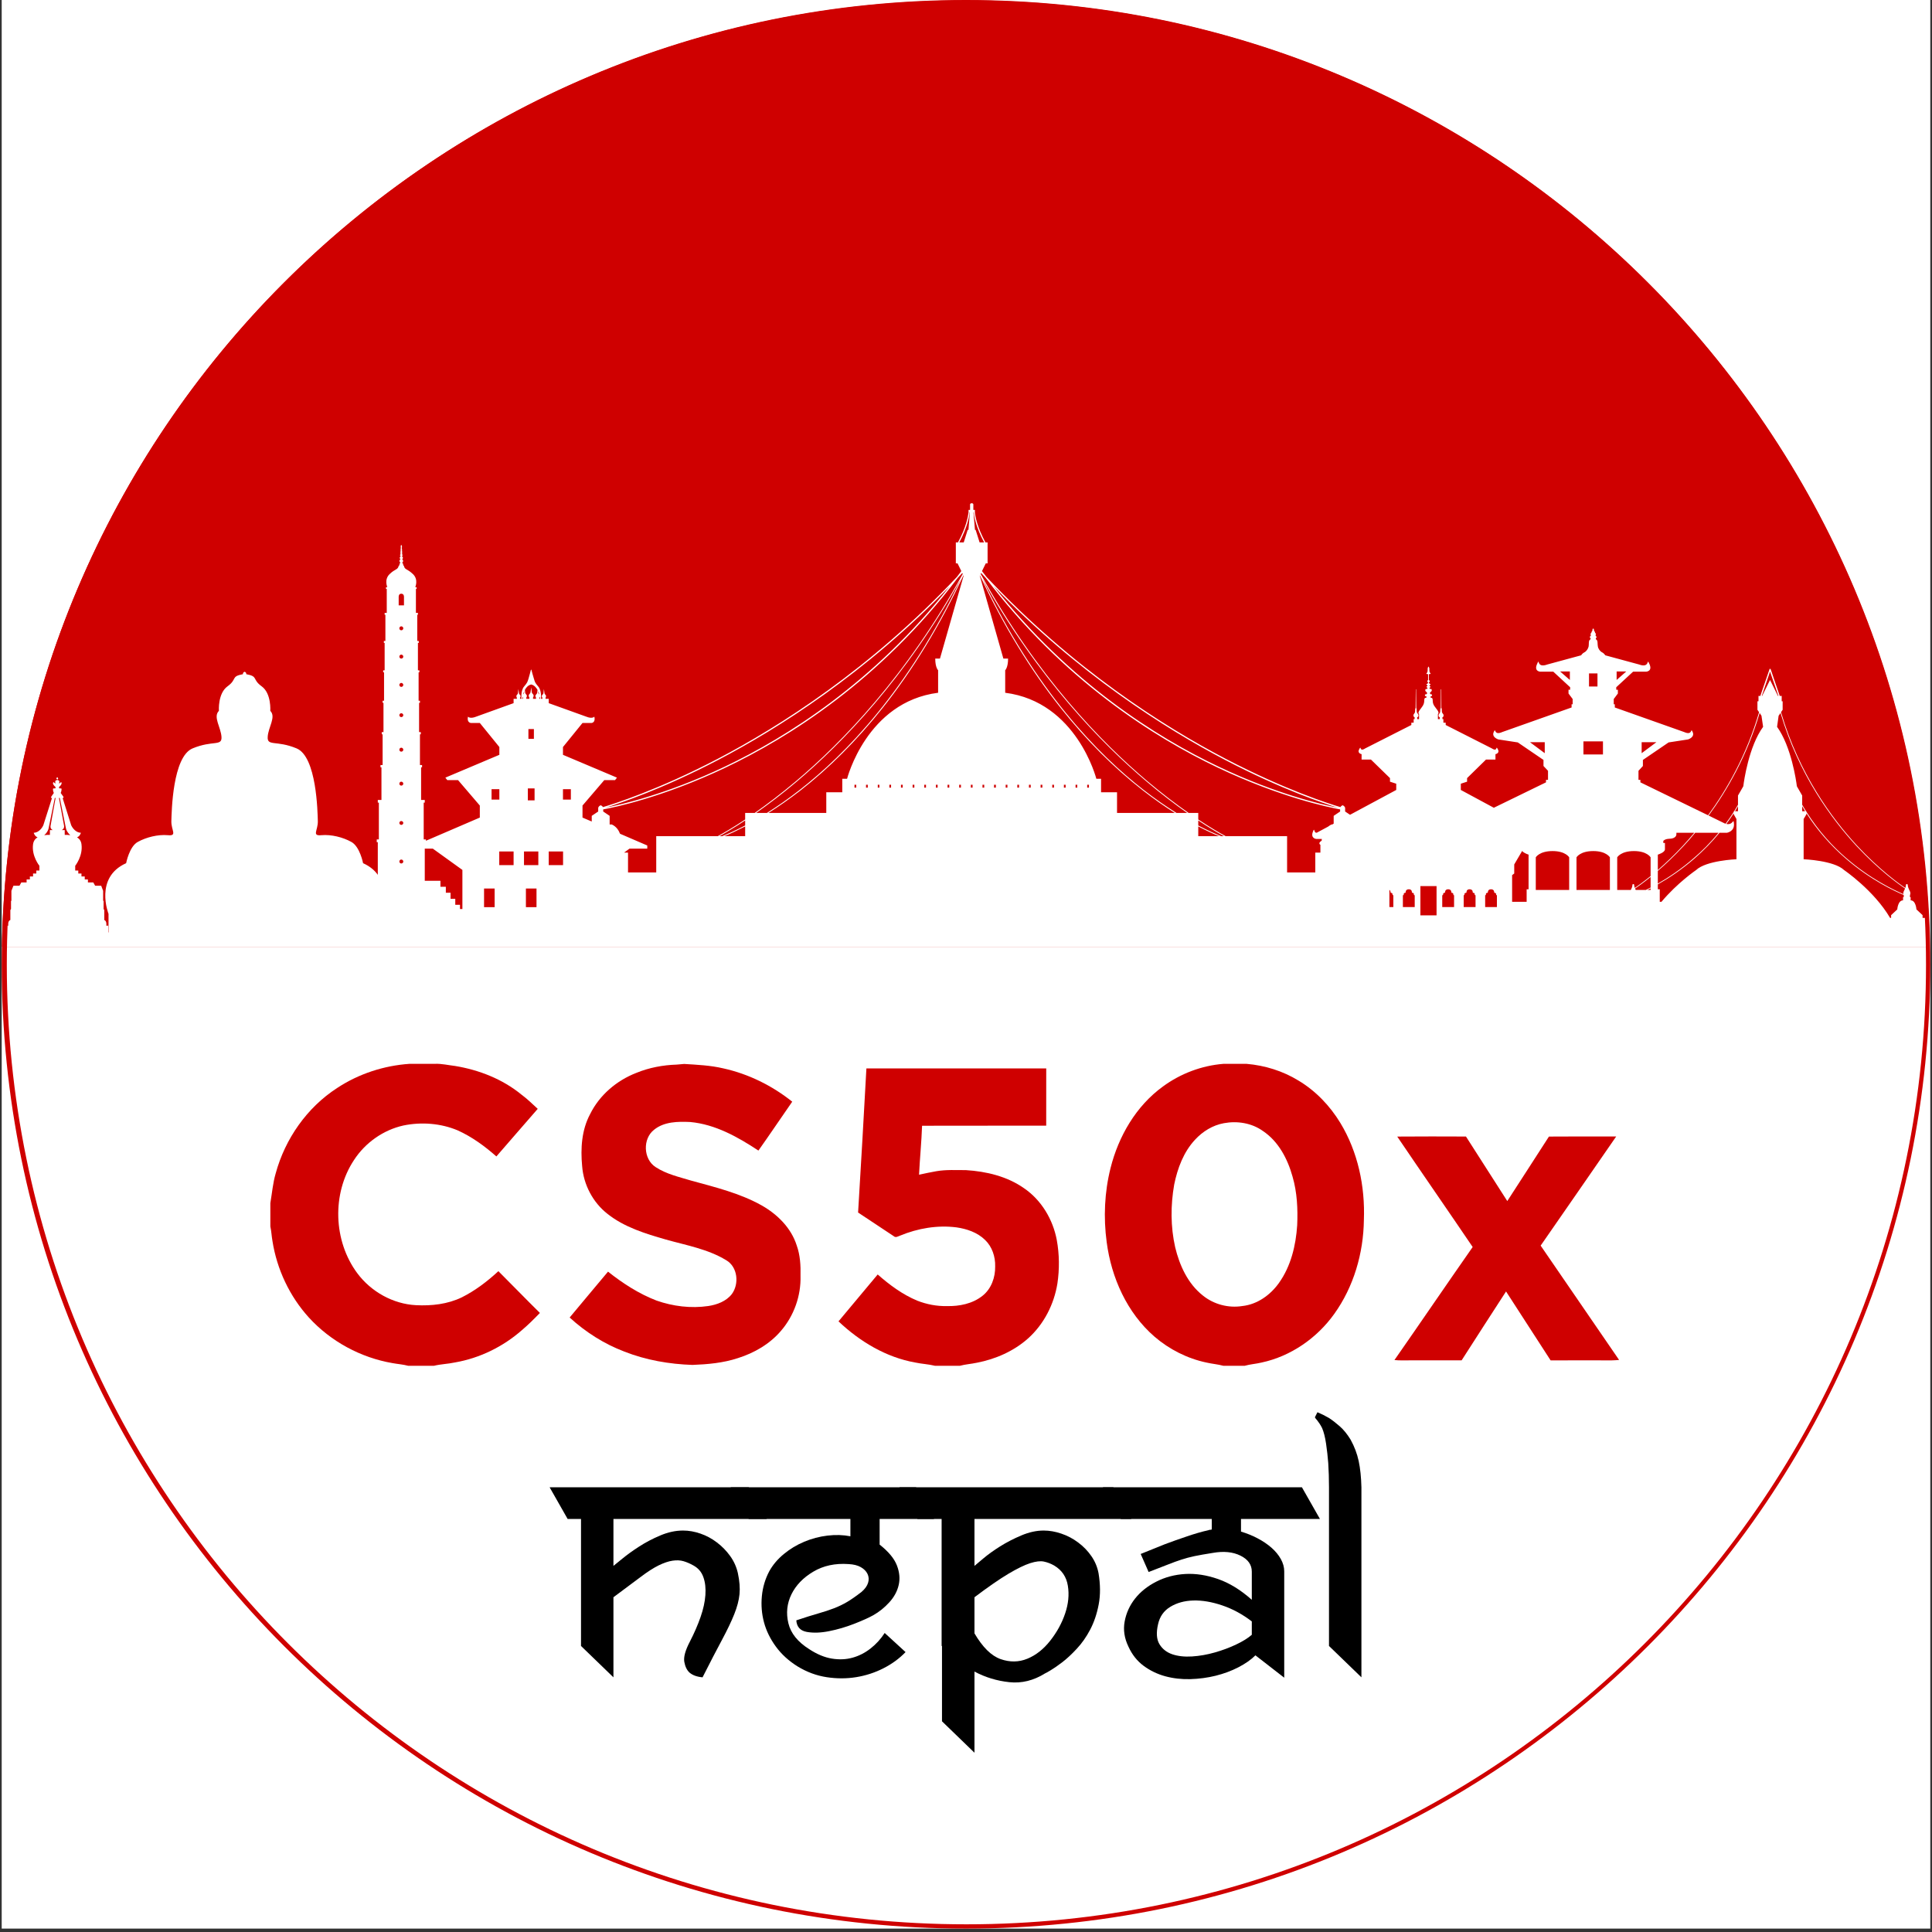 <svg xmlns="http://www.w3.org/2000/svg" xmlns:xlink="http://www.w3.org/1999/xlink" width="756" zoomAndPan="magnify" viewBox="0 0 567 567" height="756" preserveAspectRatio="xMidYMid meet" version="1.0"><rect x="0" y="0" width="567" height="567" fill="#333333" stroke="none"/><defs><g/><clipPath id="a964e6baff"><path d="M 0.5 0 L 566.5 0 L 566.5 566 L 0.5 566 Z M 0.5 0 " clip-rule="nonzero"/></clipPath><clipPath id="2054c7ef5a"><path d="M 0.5 0.094 L 566.5 0.094 L 566.5 277.855 L 0.5 277.855 Z M 0.5 0.094 " clip-rule="nonzero"/></clipPath><clipPath id="ca2825770c"><path d="M 1.656 147.691 L 565.41 147.691 L 565.41 277.961 L 1.656 277.961 Z M 1.656 147.691 " clip-rule="nonzero"/></clipPath><clipPath id="3367bf52e4"><path d="M 79.312 312 L 159 312 L 159 400.828 L 79.312 400.828 Z M 79.312 312 " clip-rule="nonzero"/></clipPath><clipPath id="451b76afc7"><path d="M 324 312 L 401 312 L 401 400.828 L 324 400.828 Z M 324 312 " clip-rule="nonzero"/></clipPath><clipPath id="0e442e7812"><path d="M 167 312 L 235 312 L 235 400.828 L 167 400.828 Z M 167 312 " clip-rule="nonzero"/></clipPath><clipPath id="58cac741f9"><path d="M 246 313 L 311 313 L 311 400.828 L 246 400.828 Z M 246 313 " clip-rule="nonzero"/></clipPath><clipPath id="de0950e3e4"><path d="M 0.5 0 L 566.5 0 L 566.5 566 L 0.5 566 Z M 0.5 0 " clip-rule="nonzero"/></clipPath><clipPath id="6c6f0a6e8d"><path d="M 283.5 0 C 127.203 0 0.5 126.703 0.5 283 C 0.5 439.297 127.203 566 283.5 566 C 439.797 566 566.5 439.297 566.5 283 C 566.5 126.703 439.797 0 283.5 0 Z M 283.5 0 " clip-rule="nonzero"/></clipPath></defs><g clip-path="url(#a964e6baff)"><path fill="#ffffff" d="M 0.5 0 L 566.5 0 L 566.5 566 L 0.5 566 Z M 0.5 0 " fill-opacity="1" fill-rule="nonzero"/></g><g clip-path="url(#2054c7ef5a)"><path fill="#cf0000" d="M 0.57 277.855 C 3.246 123.969 128.848 0.098 283.523 0.098 C 438.027 0.098 563.633 123.969 566.305 277.855 Z M 0.57 277.855 " fill-opacity="1" fill-rule="nonzero"/></g><g clip-path="url(#ca2825770c)"><path fill="#ffffff" d="M 558.758 261.492 C 558.559 261.887 558.559 262.199 558.59 262.395 C 556.02 261.293 549.012 258.047 541.809 251.805 C 537.996 248.527 533.789 244.035 530.145 238.246 L 530.145 238.078 L 530.031 238.078 C 529.637 237.457 529.27 236.805 528.902 236.184 L 528.902 233.473 L 527.348 230.762 C 527.348 230.762 527.348 230.703 527.32 230.59 C 527.152 229.207 525.711 219.098 521.531 213.305 L 521.984 210.059 L 522.547 209.238 C 527.887 227.371 537.602 240.449 544.832 248.273 C 551.555 255.504 557.43 259.656 559.098 260.758 C 559.012 260.984 558.898 261.211 558.758 261.492 Z M 528.902 238.078 L 528.902 236.609 C 529.184 237.09 529.469 237.566 529.75 238.078 Z M 558.699 263.301 L 558.504 263.301 L 558.504 264.23 C 556.977 264.23 556.809 266.887 556.809 266.887 L 555 268.582 L 555 269.371 L 554.691 269.371 C 549.918 261.266 541.188 255.336 541.188 255.336 C 538.223 252.512 529.328 252.172 529.328 252.172 L 529.328 240.363 L 530.145 238.98 L 530.145 238.668 C 533.254 243.555 537.148 248.02 541.699 251.973 C 549.07 258.355 556.242 261.633 558.699 262.648 Z M 517.152 204.238 L 517.039 204.238 L 519.469 197.094 L 521.926 204.238 L 521.785 204.238 L 519.469 199.551 Z M 511.645 230.59 C 511.617 230.703 511.617 230.762 511.617 230.762 L 510.062 233.473 L 510.062 236.184 C 509.695 236.805 509.328 237.457 508.934 238.078 L 508.82 238.078 L 508.82 238.246 C 508.059 239.488 507.238 240.617 506.418 241.75 C 506.195 241.664 505.91 241.551 505.602 241.383 L 501.449 239.348 C 507.012 231.75 512.746 221.668 516.418 209.238 L 516.953 210.059 L 517.434 213.305 C 513.227 219.098 511.812 229.207 511.645 230.59 Z M 510.062 238.078 L 509.188 238.078 C 509.5 237.566 509.781 237.09 510.062 236.609 Z M 509.609 252.172 C 509.609 252.172 500.742 252.512 497.777 255.336 C 497.777 255.336 492.27 259.09 487.609 264.656 L 487.102 264.656 L 487.102 260.984 L 486.535 260.984 L 486.535 259.543 C 489.641 257.793 493.426 255.305 497.27 251.973 C 499.953 249.629 502.438 247.086 504.641 244.402 L 506.816 244.402 C 506.816 244.402 509.074 244.035 508.875 241.75 C 508.707 239.801 508.707 242.285 506.645 241.805 C 507.406 240.789 508.141 239.715 508.82 238.668 L 508.82 238.98 L 509.609 240.363 Z M 484.418 257.113 C 482.215 258.895 480.574 260.051 479.785 260.59 C 479.672 260.277 479.586 259.996 479.586 259.742 C 479.586 259.742 479.645 259.457 479.332 259.457 C 479.051 259.457 479.078 259.742 479.078 259.742 C 479.078 260.137 478.91 260.59 478.625 261.18 L 474.617 261.18 L 474.617 251.605 C 474.617 251.605 475.66 249.77 479.531 249.77 C 483.371 249.77 484.418 251.605 484.418 251.605 Z M 484.418 260.477 C 483.938 260.73 483.457 260.957 483.031 261.18 L 480.039 261.18 C 479.98 261.039 479.926 260.898 479.867 260.758 C 480.602 260.277 482.242 259.121 484.418 257.367 Z M 484.418 261.18 L 483.484 261.18 C 483.766 261.012 484.078 260.871 484.418 260.699 Z M 486.535 255.59 C 488.766 253.668 491.363 251.238 494.105 248.273 C 495.207 247.113 496.336 245.816 497.492 244.402 L 504.359 244.402 C 501.957 247.34 499.473 249.797 497.125 251.805 C 493.344 255.109 489.613 257.566 486.535 259.316 Z M 486.535 250.816 C 486.535 250.816 488.625 250.195 488.625 249.262 L 488.625 247.398 L 488.145 247.398 L 488.145 246.805 C 488.145 246.805 488.512 246.211 489.926 246.156 C 491.363 246.125 491.984 245.504 491.984 244.828 L 491.984 244.402 L 497.238 244.402 C 496.109 245.758 495.008 247.004 493.965 248.133 C 491.281 251.043 488.738 253.414 486.535 255.336 Z M 462.668 251.605 C 462.668 251.605 463.715 249.77 467.582 249.77 C 471.422 249.77 472.469 251.605 472.469 251.605 L 472.469 261.18 L 462.668 261.18 Z M 464.703 217.57 L 470.434 217.57 L 470.434 221.41 L 464.703 221.41 Z M 466.34 197.629 L 468.824 197.629 L 468.824 201.473 L 466.34 201.473 Z M 460.52 261.18 L 450.719 261.18 L 450.719 251.605 C 450.719 251.605 451.766 249.77 455.637 249.77 C 459.477 249.77 460.52 251.605 460.52 251.605 Z M 448.602 260.984 L 448.035 260.984 L 448.035 264.656 L 443.773 264.656 L 443.773 256.832 L 444.395 256.352 L 444.395 253.695 L 446.711 249.742 C 447.219 250.391 448.602 250.816 448.602 250.816 Z M 439.309 266.207 L 435.863 266.207 L 435.863 262.734 C 435.863 262.734 436.09 262.734 436.09 262.535 C 436.09 262.34 436.062 262.027 436.512 262.027 C 436.512 262.027 436.652 262.027 436.652 261.887 C 436.652 261.887 436.598 260.984 437.586 260.984 C 438.574 260.984 438.52 261.887 438.52 261.887 C 438.52 262.027 438.66 262.027 438.66 262.027 C 439.082 262.027 439.082 262.34 439.082 262.535 C 439.082 262.734 439.309 262.734 439.309 262.734 Z M 433.039 266.207 L 429.566 266.207 L 429.566 262.734 C 429.566 262.734 429.789 262.734 429.789 262.535 C 429.789 262.34 429.789 262.027 430.215 262.027 C 430.215 262.027 430.383 262.027 430.383 261.887 C 430.383 261.887 430.301 260.984 431.289 260.984 C 432.305 260.984 432.219 261.887 432.219 261.887 C 432.219 262.027 432.391 262.027 432.391 262.027 C 432.812 262.027 432.785 262.34 432.785 262.535 C 432.785 262.734 433.039 262.734 433.039 262.734 Z M 426.738 266.207 L 423.266 266.207 L 423.266 262.734 C 423.266 262.734 423.52 262.734 423.52 262.535 C 423.52 262.34 423.52 262.027 423.914 262.027 C 423.914 262.027 424.086 262.027 424.086 261.887 C 424.086 261.887 424.027 260.984 425.016 260.984 C 426.004 260.984 425.949 261.887 425.949 261.887 C 425.949 262.027 426.09 262.027 426.09 262.027 C 426.516 262.027 426.516 262.34 426.516 262.535 C 426.516 262.734 426.738 262.734 426.738 262.734 Z M 421.598 268.637 L 416.855 268.637 L 416.855 260.051 L 421.598 260.051 Z M 415.188 266.207 L 411.715 266.207 L 411.715 262.734 C 411.715 262.734 411.969 262.734 411.969 262.535 C 411.969 262.34 411.941 262.027 412.363 262.027 C 412.363 262.027 412.531 262.027 412.531 261.887 C 412.531 261.887 412.449 260.984 413.465 260.984 C 414.453 260.984 414.367 261.887 414.367 261.887 C 414.367 262.027 414.539 262.027 414.539 262.027 C 414.961 262.027 414.934 262.34 414.934 262.535 C 414.934 262.734 415.188 262.734 415.188 262.734 Z M 408.918 266.207 L 407.758 266.207 L 407.758 261.152 C 408.125 261.406 408.098 261.887 408.098 261.887 C 408.098 262.027 408.238 262.027 408.238 262.027 C 408.664 262.027 408.664 262.34 408.664 262.535 C 408.664 262.734 408.918 262.734 408.918 262.734 Z M 393.297 238.16 L 391.406 239.434 L 391.406 241.719 L 390.98 241.973 L 390.758 241.973 C 390.391 242.145 390.051 242.371 389.766 242.598 L 386.828 244.176 C 385.418 245.168 385.953 242.285 385.277 244.176 C 384.598 246.07 386.293 246.211 386.293 246.211 L 387.93 246.211 C 387.875 246.523 387.875 246.719 387.875 246.719 C 386.633 247.48 387.508 247.934 387.508 247.934 L 387.508 250.223 L 386.012 250.223 L 386.012 256.039 L 377.734 256.039 L 377.734 245.391 L 359.688 245.391 C 357.879 244.402 355.141 242.82 351.664 240.504 L 351.664 238.586 L 348.84 238.586 C 345.281 236.098 341.156 232.992 336.668 229.207 C 323.418 218.023 304.27 198.422 287.801 168.426 L 287.945 168.172 C 288.367 168.621 288.793 169.102 289.242 169.555 C 312.008 199.637 338.785 216.441 357.453 225.309 C 375.785 234.008 390.023 236.945 393.297 237.539 Z M 358.359 245.391 C 356.75 244.742 354.461 243.727 351.664 242.258 L 351.664 240.789 C 354.828 242.906 357.398 244.402 359.18 245.391 Z M 351.664 245.391 L 351.664 242.539 C 354.121 243.809 356.184 244.77 357.738 245.391 Z M 345.281 238.586 C 342.316 236.723 339.012 234.461 335.535 231.75 C 322.461 221.555 303.762 202.574 288.281 169.809 C 304.609 199.125 323.477 218.363 336.555 229.406 C 340.902 233.105 344.941 236.129 348.418 238.586 Z M 327.824 238.586 L 327.824 232.512 L 323.137 232.512 L 323.137 228.559 L 321.754 228.559 C 321.754 228.559 316.02 205.992 295.004 203.309 L 295.004 196.699 C 295.004 196.699 295.852 195.934 295.852 193.281 L 294.469 193.281 L 287.547 168.961 L 287.578 168.848 C 294.41 183.508 302.434 196.668 311.473 207.996 C 318.844 217.262 326.895 225.34 335.426 231.977 C 338.758 234.574 341.922 236.777 344.801 238.586 Z M 319.578 231.156 L 319.07 231.156 L 319.07 230.309 L 319.578 230.309 Z M 316.16 231.156 L 315.652 231.156 L 315.652 230.309 L 316.16 230.309 Z M 312.742 231.156 L 312.234 231.156 L 312.234 230.309 L 312.742 230.309 Z M 309.324 231.156 L 308.816 231.156 L 308.816 230.309 L 309.324 230.309 Z M 305.906 231.156 L 305.398 231.156 L 305.398 230.309 L 305.906 230.309 Z M 302.488 231.156 L 301.98 231.156 L 301.98 230.309 L 302.488 230.309 Z M 299.074 231.156 L 298.562 231.156 L 298.562 230.309 L 299.074 230.309 Z M 295.656 231.156 L 295.145 231.156 L 295.145 230.309 L 295.656 230.309 Z M 292.266 231.156 L 291.73 231.156 L 291.73 230.309 L 292.266 230.309 Z M 288.848 231.156 L 288.34 231.156 L 288.34 230.309 L 288.848 230.309 Z M 286.332 155.516 L 286.137 155.516 L 285.684 150.375 L 285.77 150.375 C 285.883 151.504 286.391 154.668 288.82 159.188 L 287.492 159.188 Z M 359.547 223.023 C 376.012 231.637 388.496 235.762 392.562 237.031 C 388.215 236.156 374.684 233.105 357.598 224.973 C 339.52 216.383 313.871 200.34 291.617 172.039 C 316.414 197.715 342.004 213.844 359.547 223.023 Z M 285.43 231.156 L 284.922 231.156 L 284.922 230.309 L 285.43 230.309 Z M 284.215 155.516 L 283.988 155.516 L 282.832 159.188 L 281.531 159.188 C 283.934 154.668 284.469 151.504 284.555 150.375 L 284.641 150.375 Z M 275.855 193.281 L 274.473 193.281 C 274.473 195.934 275.316 196.699 275.316 196.699 L 275.316 203.309 C 254.332 205.992 248.598 228.559 248.598 228.559 L 247.188 228.559 L 247.188 232.512 L 242.496 232.512 L 242.496 238.586 L 225.523 238.586 C 228.402 236.777 231.566 234.574 234.93 231.977 C 243.43 225.34 251.48 217.262 258.852 207.996 C 267.891 196.668 275.91 183.508 282.746 168.848 L 282.805 168.961 Z M 282.012 231.156 L 281.504 231.156 L 281.504 230.309 L 282.012 230.309 Z M 278.594 231.156 L 278.086 231.156 L 278.086 230.309 L 278.594 230.309 Z M 275.176 231.156 L 274.668 231.156 L 274.668 230.309 L 275.176 230.309 Z M 271.758 231.156 L 271.25 231.156 L 271.25 230.309 L 271.758 230.309 Z M 268.344 231.156 L 267.832 231.156 L 267.832 230.309 L 268.344 230.309 Z M 264.926 231.156 L 264.414 231.156 L 264.414 230.309 L 264.926 230.309 Z M 261.508 231.156 L 261 231.156 L 261 230.309 L 261.508 230.309 Z M 258.09 231.156 L 257.609 231.156 L 257.609 230.309 L 258.09 230.309 Z M 254.672 231.156 L 254.164 231.156 L 254.164 230.309 L 254.672 230.309 Z M 251.281 231.156 L 250.773 231.156 L 250.773 230.309 L 251.281 230.309 Z M 221.906 238.586 C 225.41 236.129 229.422 233.105 233.797 229.406 C 246.875 218.363 265.715 199.125 282.039 169.809 C 266.562 202.574 247.863 221.555 234.785 231.75 C 231.312 234.461 228.035 236.723 225.07 238.586 Z M 218.688 238.586 L 218.688 240.504 C 215.211 242.82 212.445 244.402 210.664 245.391 L 192.59 245.391 L 192.59 256.039 L 184.312 256.039 L 184.312 250.223 L 183.156 250.223 L 184.738 249.062 L 189.961 249.062 L 189.961 248.133 L 181.969 244.688 C 181.574 243.668 180.867 242.566 179.566 241.973 L 178.918 241.973 L 178.918 239.434 L 177.027 238.16 L 177.027 237.539 C 180.332 236.945 194.539 234.008 212.867 225.309 C 231.539 216.441 258.316 199.637 281.109 169.555 C 281.531 169.102 281.984 168.621 282.406 168.172 L 282.551 168.426 C 266.082 198.422 246.902 218.023 233.656 229.207 C 229.164 232.992 225.043 236.098 221.484 238.586 Z M 218.688 242.258 C 215.863 243.727 213.574 244.742 211.965 245.391 L 211.172 245.391 C 212.926 244.402 215.496 242.906 218.688 240.789 Z M 218.688 245.391 L 212.613 245.391 C 214.168 244.77 216.203 243.809 218.688 242.539 Z M 210.777 223.023 C 228.32 213.844 253.938 197.715 278.734 172.039 C 256.449 200.34 230.805 216.383 212.754 224.973 C 195.668 233.105 182.137 236.156 177.762 237.031 C 181.828 235.762 194.312 231.637 210.777 223.023 Z M 167.535 234.66 L 165.219 234.66 L 165.219 231.609 L 167.535 231.609 Z M 165.246 253.895 L 161.039 253.895 L 161.039 249.883 L 165.246 249.883 Z M 158.301 205.086 L 158.301 204.719 C 158.301 204.719 158.383 204.664 158.441 204.465 C 158.523 204.859 158.523 205.086 158.523 205.086 Z M 157.934 203.109 L 157.902 202.828 C 158.074 203.164 158.188 203.504 158.27 203.844 C 158.129 203.676 157.934 203.477 157.934 203.109 Z M 157.988 253.895 L 153.781 253.895 L 153.781 249.883 L 157.988 249.883 Z M 157.453 266.238 L 154.344 266.238 L 154.344 260.758 L 157.453 260.758 Z M 153.863 202.828 L 153.836 203.109 C 153.836 203.477 153.668 203.645 153.496 203.816 C 153.609 203.504 153.723 203.164 153.863 202.828 Z M 153.469 205.086 L 153.242 205.086 C 153.242 205.086 153.27 204.859 153.355 204.465 C 153.383 204.664 153.469 204.719 153.469 204.719 Z M 155.078 216.836 L 155.078 213.957 L 156.688 213.957 L 156.688 216.836 Z M 156.887 231.383 L 156.887 234.887 L 154.91 234.887 L 154.91 231.383 Z M 155.898 200.879 C 156.746 201.074 157.34 201.727 157.762 202.488 L 157.676 203.109 C 157.676 203.758 157.141 203.816 157.141 204.211 C 157.141 204.605 157.309 204.719 157.309 204.719 L 157.309 205.086 L 156.434 205.086 L 156.434 204.691 C 156.434 204.691 156.605 204.551 156.605 204.125 C 156.605 203.703 156.039 203.617 156.039 202.91 L 155.898 201.727 L 155.73 202.91 C 155.73 203.617 155.164 203.703 155.164 204.125 C 155.164 204.551 155.363 204.691 155.363 204.691 L 155.363 205.086 L 154.457 205.086 L 154.457 204.719 C 154.457 204.719 154.629 204.605 154.629 204.211 C 154.629 203.816 154.117 203.758 154.117 203.109 L 154.035 202.488 C 154.43 201.727 155.023 201.074 155.898 200.879 Z M 150.73 253.895 L 146.52 253.895 L 146.52 249.883 L 150.73 249.883 Z M 145.164 266.238 L 142.059 266.238 L 142.059 260.758 L 145.164 260.758 Z M 144.262 231.609 L 146.551 231.609 L 146.551 234.66 L 144.262 234.66 Z M 135.703 266.773 L 134.996 266.773 L 134.996 265.531 L 133.613 265.531 L 133.613 263.781 L 132.23 263.781 L 132.23 262 L 130.844 262 L 130.844 260.25 L 129.262 260.25 L 129.262 258.496 L 124.66 258.496 L 124.66 249.062 L 127.031 249.062 L 135.703 255.305 Z M 118.559 175.23 L 118.559 177.66 L 117.004 177.66 L 117.004 175.23 C 117.004 175.23 116.922 174.242 117.766 174.242 C 118.645 174.242 118.559 175.23 118.559 175.23 Z M 117.766 184.977 C 117.457 184.977 117.203 184.723 117.203 184.41 C 117.203 184.07 117.457 183.816 117.766 183.816 C 118.078 183.816 118.359 184.07 118.359 184.41 C 118.359 184.723 118.078 184.977 117.766 184.977 Z M 117.766 193.281 C 117.457 193.281 117.203 193.027 117.203 192.715 C 117.203 192.375 117.457 192.121 117.766 192.121 C 118.078 192.121 118.359 192.375 118.359 192.715 C 118.359 193.027 118.078 193.281 117.766 193.281 Z M 117.766 201.586 C 117.457 201.586 117.203 201.328 117.203 200.992 C 117.203 200.707 117.457 200.426 117.766 200.426 C 118.078 200.426 118.359 200.707 118.359 200.992 C 118.359 201.328 118.078 201.586 117.766 201.586 Z M 117.766 210.453 C 117.457 210.453 117.203 210.199 117.203 209.887 C 117.203 209.578 117.457 209.324 117.766 209.324 C 118.078 209.324 118.359 209.578 118.359 209.887 C 118.359 210.199 118.078 210.453 117.766 210.453 Z M 117.766 220.594 C 117.457 220.594 117.203 220.34 117.203 220.027 C 117.203 219.688 117.457 219.434 117.766 219.434 C 118.078 219.434 118.359 219.688 118.359 220.027 C 118.359 220.34 118.078 220.594 117.766 220.594 Z M 117.766 230.562 C 117.457 230.562 117.203 230.309 117.203 230 C 117.203 229.66 117.457 229.406 117.766 229.406 C 118.078 229.406 118.359 229.66 118.359 230 C 118.359 230.309 118.078 230.562 117.766 230.562 Z M 117.766 242.086 C 117.457 242.086 117.203 241.832 117.203 241.523 C 117.203 241.211 117.457 240.957 117.766 240.957 C 118.078 240.957 118.359 241.211 118.359 241.523 C 118.359 241.832 118.078 242.086 117.766 242.086 Z M 117.766 253.414 C 117.457 253.414 117.203 253.16 117.203 252.848 C 117.203 252.512 117.457 252.254 117.766 252.254 C 118.078 252.254 118.359 252.512 118.359 252.848 C 118.359 253.16 118.078 253.414 117.766 253.414 Z M 18.996 245.023 L 18.996 243.613 L 18.117 243.613 C 18.117 243.613 18.965 243.273 18.797 242.312 L 17.301 234.18 L 17.555 234.18 L 19.363 243.16 C 19.504 243.809 20.012 244.574 20.633 245.109 C 20.066 245.023 19.531 244.996 18.996 245.023 Z M 15.492 243.613 L 14.645 243.613 L 14.645 245.023 C 14.109 244.996 13.543 245.023 12.977 245.109 C 13.629 244.574 14.109 243.809 14.25 243.16 L 16.086 234.18 L 16.312 234.18 L 14.844 242.312 C 14.645 243.273 15.492 243.613 15.492 243.613 Z M 453.348 221.043 L 449.027 217.824 L 453.348 217.824 Z M 460.719 199.551 L 457.867 197.066 L 460.719 197.066 Z M 474.445 197.066 L 477.27 197.066 L 474.445 199.551 Z M 481.789 217.824 L 486.109 217.824 L 481.789 221.043 Z M 593.727 276.152 C 593.727 276.152 591.297 275.98 586.75 275.672 C 582.23 275.418 575.562 274.938 567.09 274.543 C 567.062 274.512 567.035 274.512 567.004 274.512 L 567.004 273.441 L 566.129 273.441 L 566.129 272.648 L 565.566 272.082 L 565.566 270.246 L 565.789 269.965 L 565.789 269.371 L 564.238 269.371 L 564.238 268.582 L 562.43 266.887 C 562.43 266.887 562.262 264.23 560.734 264.23 L 560.734 263.301 L 560.535 263.301 L 560.535 262.648 C 560.535 262.648 560.848 262.254 560.48 261.492 C 560.086 260.73 559.887 260.191 559.887 259.742 C 559.887 259.742 559.914 259.457 559.605 259.457 C 559.324 259.457 559.352 259.742 559.352 259.742 C 559.352 259.996 559.293 260.277 559.18 260.59 C 557.457 259.457 551.641 255.305 544.973 248.133 C 537.742 240.309 528.027 227.203 522.688 209.012 L 523.168 208.305 L 523.168 205.82 L 522.887 205.82 L 522.887 204.238 L 522.32 204.238 L 519.668 196.445 L 519.668 196.414 C 519.668 196.414 519.668 196.414 519.668 196.387 C 519.637 196.387 519.637 196.387 519.637 196.359 C 519.637 196.359 519.609 196.332 519.582 196.332 C 519.582 196.332 519.582 196.301 519.555 196.301 C 519.555 196.301 519.555 196.301 519.523 196.301 C 519.523 196.301 519.496 196.273 519.469 196.273 C 519.469 196.273 519.441 196.301 519.414 196.301 C 519.414 196.301 519.414 196.301 519.383 196.301 C 519.383 196.301 519.383 196.332 519.355 196.332 C 519.355 196.332 519.328 196.359 519.328 196.359 C 519.328 196.387 519.328 196.387 519.301 196.387 C 519.301 196.414 519.301 196.414 519.301 196.445 L 516.617 204.238 L 516.078 204.238 L 516.078 205.82 L 515.77 205.82 L 515.77 208.305 L 516.25 209.012 C 512.605 221.523 506.844 231.637 501.277 239.262 L 481.422 229.602 L 481.422 228.867 L 480.859 228.867 L 480.859 226.215 L 482.156 224.801 L 482.156 223.023 L 489.699 217.883 L 495.402 217.008 C 495.402 217.008 497.465 216.383 496.758 214.832 C 496.023 213.25 496.957 216.047 494.246 214.832 L 473.91 207.629 L 473.91 206.695 L 473.598 206.695 L 473.598 205.145 L 474.812 203.531 L 474.812 202.43 L 474.332 202.43 L 474.332 201.695 L 479.277 197.121 L 483.117 197.121 C 483.117 197.121 485.039 197.035 484.078 194.891 C 483.117 192.742 484.445 196.273 481 195.004 L 471.113 192.32 C 471.113 192.32 470.719 191.699 470.18 191.445 C 469.617 191.191 469.051 190.426 468.938 189.723 C 468.797 189.016 468.938 188.109 468.629 187.855 C 468.316 187.602 468.23 187.406 468.43 187.207 C 468.629 187.039 468.598 186.867 468.344 186.641 C 468.09 186.359 468.543 186.191 468.262 185.879 C 467.977 185.598 468.176 185.484 467.922 185.23 C 467.641 184.949 467.949 184.496 467.582 184.496 C 467.188 184.496 467.496 184.949 467.242 185.23 C 466.961 185.484 467.188 185.598 466.875 185.879 C 466.594 186.191 467.074 186.359 466.793 186.641 C 466.539 186.867 466.508 187.039 466.707 187.207 C 466.906 187.406 466.848 187.602 466.508 187.855 C 466.199 188.109 466.34 189.016 466.227 189.723 C 466.086 190.426 465.52 191.191 464.984 191.445 C 464.418 191.699 464.023 192.32 464.023 192.32 L 454.137 195.004 C 450.691 196.273 452.02 192.742 451.086 194.891 C 450.129 197.035 452.02 197.121 452.02 197.121 L 455.859 197.121 L 460.805 201.695 L 460.805 202.43 L 460.324 202.43 L 460.324 203.531 L 461.539 205.145 L 461.539 206.695 L 461.227 206.695 L 461.227 207.629 L 440.891 214.832 C 438.207 216.047 439.113 213.25 438.379 214.832 C 437.672 216.383 439.734 217.008 439.734 217.008 L 445.438 217.883 L 452.98 223.023 L 452.98 224.801 L 454.309 226.215 L 454.309 228.867 L 453.715 228.867 L 453.715 229.602 L 438.406 237.059 L 428.719 231.836 L 428.719 230 L 430.555 229.406 L 430.555 228.359 L 436.117 222.91 L 438.887 222.91 L 438.887 221.328 C 438.887 221.328 440.27 221.102 439.562 219.832 C 438.855 218.559 439.676 220.848 437.812 219.633 L 424.281 212.77 L 424.281 212.09 L 423.605 212.09 L 423.605 211.047 L 423.324 211.047 L 423.324 210.48 C 423.324 210.48 423.66 210.48 423.66 209.945 C 423.66 209.438 423.152 209.406 423.152 208.73 C 423.152 208.082 423.125 207.938 423.039 207.828 C 423.039 207.828 423.039 207.828 423.012 207.797 L 422.984 202.32 C 422.984 202.289 422.957 202.262 422.926 202.262 C 422.898 202.262 422.871 202.289 422.871 202.32 L 422.844 207.797 C 422.812 207.828 422.812 207.828 422.812 207.828 C 422.699 207.938 422.672 208.082 422.672 208.73 C 422.672 209.406 422.191 209.438 422.191 209.945 C 422.191 210.48 422.531 210.48 422.531 210.48 L 422.531 211.047 L 421.996 211.047 L 421.996 209.52 C 421.996 209.52 422.477 209.352 421.855 208.418 C 421.23 207.516 420.469 206.922 420.469 205.594 C 420.469 204.297 419.793 205.172 419.793 204.41 C 419.793 204.41 420.273 204.438 420.273 203.984 C 420.273 203.562 419.68 203.984 419.68 203.449 C 419.68 202.91 420.188 203.137 420.188 202.543 C 420.188 201.922 419.539 202.402 419.539 202.035 L 419.539 201.781 L 419.621 201.781 C 419.734 201.781 419.82 201.695 419.82 201.586 C 419.82 201.473 419.734 201.387 419.621 201.387 L 419.539 201.387 L 419.539 201.074 L 419.621 201.074 C 419.734 201.074 419.82 200.992 419.82 200.879 C 419.82 200.766 419.734 200.68 419.621 200.68 L 419.539 200.68 C 419.539 200.652 419.539 200.512 419.426 200.512 C 419.395 200.512 419.34 200.512 419.34 200.398 L 419.34 200.258 C 419.48 200.227 419.594 200.086 419.594 199.945 C 419.594 199.777 419.48 199.637 419.34 199.605 L 419.34 197.855 C 420.102 197.828 419.82 197.574 419.652 197.402 C 419.453 197.234 419.48 196.473 419.48 196.16 C 419.48 195.965 419.395 195.879 419.34 195.852 L 419.34 195.738 C 419.34 195.738 419.34 195.652 419.227 195.652 C 419.113 195.652 419.113 195.738 419.113 195.738 L 419.113 195.852 C 419.059 195.879 419 195.965 419 196.16 C 419 196.473 419 197.234 418.832 197.402 C 418.633 197.574 418.352 197.828 419.113 197.855 L 419.113 199.605 C 418.973 199.637 418.887 199.777 418.887 199.945 C 418.887 200.086 418.973 200.227 419.113 200.258 L 419.113 200.398 C 419.113 200.512 419.059 200.512 419.059 200.512 C 418.945 200.512 418.918 200.652 418.918 200.68 L 418.832 200.68 C 418.746 200.68 418.633 200.766 418.633 200.879 C 418.633 200.992 418.746 201.074 418.832 201.074 L 418.918 201.074 L 418.918 201.387 L 418.832 201.387 C 418.746 201.387 418.633 201.473 418.633 201.586 C 418.633 201.695 418.746 201.781 418.832 201.781 L 418.918 201.781 L 418.918 202.035 C 418.918 202.402 418.293 201.922 418.293 202.543 C 418.293 203.137 418.805 202.91 418.805 203.449 C 418.805 203.984 418.184 203.562 418.184 203.984 C 418.184 204.438 418.691 204.41 418.691 204.41 C 418.691 205.172 417.984 204.297 417.984 205.594 C 417.984 206.922 417.25 207.516 416.629 208.418 C 415.98 209.352 416.457 209.52 416.457 209.52 L 416.457 211.047 L 415.922 211.047 L 415.922 210.48 C 415.922 210.48 416.289 210.48 416.289 209.945 C 416.289 209.438 415.781 209.406 415.781 208.73 C 415.781 208.082 415.754 207.938 415.668 207.828 C 415.668 207.828 415.641 207.828 415.641 207.797 L 415.582 202.32 C 415.582 202.289 415.582 202.262 415.527 202.262 C 415.527 202.262 415.5 202.289 415.5 202.32 L 415.441 207.797 C 415.441 207.828 415.441 207.828 415.441 207.828 C 415.328 207.938 415.301 208.082 415.301 208.73 C 415.301 209.406 414.82 209.438 414.82 209.945 C 414.82 210.48 415.16 210.48 415.16 210.48 L 415.16 211.047 L 414.879 211.047 L 414.879 212.09 L 414.199 212.09 L 414.199 212.77 L 400.672 219.633 C 398.805 220.848 399.625 218.559 398.918 219.832 C 398.211 221.102 399.598 221.328 399.598 221.328 L 399.598 222.91 L 402.336 222.91 L 407.93 228.359 L 407.93 229.406 L 409.766 230 L 409.766 231.836 L 396.207 239.121 L 394.766 238.16 L 394.766 237.145 C 394.766 237.145 394.766 236.637 394.031 236.324 C 393.637 236.496 393.469 236.723 393.383 236.863 C 390.277 235.957 377.281 231.863 359.688 222.684 C 341.609 213.25 314.973 196.387 289.496 169.301 C 289.047 168.734 288.621 168.172 288.199 167.605 L 289.301 165.344 L 289.836 165.344 L 289.836 159.188 L 289.215 159.188 C 286.785 154.727 286.223 151.535 286.109 150.375 L 286.109 149.641 L 285.656 149.641 L 285.656 148.09 C 285.656 148.09 285.711 147.691 285.176 147.691 C 284.641 147.691 284.695 148.09 284.695 148.09 L 284.695 149.641 L 284.242 149.641 L 284.242 150.375 C 284.102 151.535 283.566 154.727 281.137 159.188 L 280.516 159.188 L 280.516 165.344 L 281.023 165.344 L 282.125 167.605 C 281.703 168.172 281.277 168.734 280.855 169.301 C 255.348 196.387 228.715 213.25 210.664 222.684 C 193.07 231.863 180.047 235.957 176.969 236.863 C 176.883 236.723 176.688 236.496 176.293 236.324 C 175.559 236.637 175.559 237.145 175.559 237.145 L 175.559 238.16 L 173.664 239.434 L 173.664 241.098 L 170.953 239.941 L 170.953 236.41 L 177.336 228.953 L 180.5 228.953 L 181.066 228.219 L 165.219 221.523 L 165.219 219.238 L 170.953 212.176 L 173.609 212.176 C 173.609 212.176 174.852 212.09 174.426 210.312 C 174.426 210.312 173.891 211.074 172.027 210.312 L 161.039 206.359 L 161.039 205.086 L 160.105 205.086 L 160.105 204.746 C 160.105 204.746 160.246 204.633 160.246 204.266 C 160.246 203.898 159.77 203.844 159.77 203.25 L 159.625 202.207 L 159.512 203.25 C 159.512 203.844 159.004 203.898 159.004 204.266 C 159.004 204.633 159.176 204.746 159.176 204.746 L 159.176 205.086 L 158.777 205.086 C 158.777 205.086 159.004 202.656 157.961 201.473 C 156.941 200.285 157 200.145 156.719 199.27 C 156.406 198.363 155.984 196.668 155.984 196.668 C 155.984 196.668 155.953 196.527 155.898 196.5 C 155.812 196.527 155.785 196.668 155.785 196.668 C 155.785 196.668 155.363 198.363 155.078 199.27 C 154.77 200.145 154.824 200.285 153.809 201.473 C 152.793 202.656 153.016 205.086 153.016 205.086 L 152.621 205.086 L 152.621 204.746 C 152.621 204.746 152.762 204.633 152.762 204.266 C 152.762 203.898 152.281 203.844 152.281 203.25 L 152.141 202.207 L 152.027 203.25 C 152.027 203.844 151.547 203.898 151.547 204.266 C 151.547 204.633 151.691 204.746 151.691 204.746 L 151.691 205.086 L 150.73 205.086 L 150.73 206.359 L 139.77 210.312 C 137.879 211.074 137.34 210.312 137.34 210.312 C 136.945 212.09 138.188 212.176 138.188 212.176 L 140.816 212.176 L 146.551 219.238 L 146.551 221.523 L 130.703 228.219 L 131.27 228.953 L 134.434 228.953 L 140.816 236.41 L 140.816 239.941 L 125 246.746 L 125 246.352 L 124.348 246.352 L 124.348 235.562 L 124.66 235.562 L 124.66 234.773 L 123.586 234.773 L 123.586 225.195 L 123.867 225.195 L 123.867 224.52 L 123.246 224.52 L 123.246 215.508 L 123.5 215.508 L 123.5 214.859 L 122.992 214.859 L 122.992 206.273 L 123.246 206.273 L 123.246 205.652 L 122.852 205.652 L 122.852 197.32 L 123.078 197.32 L 123.078 196.727 L 122.652 196.727 L 122.652 188.676 L 122.906 188.676 L 122.906 188.109 L 122.457 188.109 L 122.457 180.43 L 122.652 180.43 L 122.652 179.863 L 122.062 179.863 L 122.062 172.832 L 122.258 172.832 L 122.258 172.32 L 121.863 172.32 C 121.863 172.32 122.879 170.117 121.215 168.508 C 119.547 166.898 118.84 167.266 118.559 166.164 C 118.559 166.164 118.559 165.996 118.332 165.883 C 118.332 165.824 118.332 165.797 118.332 165.77 C 118.332 165.488 118.191 165.234 117.992 165.121 C 118.191 165.035 118.305 164.836 118.305 164.641 C 118.305 164.414 118.164 164.215 117.992 164.133 C 118.133 164.074 118.246 163.906 118.246 163.734 C 118.246 163.508 118.105 163.34 117.879 163.285 C 118.051 163.227 118.133 163.086 118.133 162.918 C 118.133 162.773 118.051 162.633 117.91 162.578 C 118.023 162.52 118.078 162.406 118.078 162.297 C 118.078 162.152 118.023 162.039 117.879 162.012 C 117.992 161.957 118.051 161.871 118.051 161.758 C 118.051 161.672 117.992 161.59 117.879 161.531 C 117.965 161.504 118.023 161.418 118.023 161.336 C 118.023 161.25 117.965 161.164 117.879 161.137 C 117.938 161.109 117.965 161.023 117.965 160.969 C 117.965 160.883 117.938 160.828 117.852 160.797 C 117.91 160.77 117.965 160.684 117.965 160.629 C 117.965 160.57 117.938 160.543 117.91 160.516 C 117.965 160.488 117.992 160.461 117.992 160.402 C 117.992 160.348 117.938 160.316 117.879 160.289 C 117.938 160.262 117.965 160.203 117.965 160.148 C 117.965 160.062 117.879 159.98 117.766 159.98 C 117.684 159.98 117.598 160.062 117.598 160.148 C 117.598 160.203 117.625 160.262 117.656 160.289 C 117.598 160.316 117.57 160.348 117.57 160.402 C 117.57 160.461 117.598 160.488 117.656 160.516 C 117.625 160.543 117.598 160.57 117.598 160.629 C 117.598 160.684 117.625 160.77 117.684 160.797 C 117.625 160.828 117.57 160.883 117.57 160.969 C 117.57 161.023 117.598 161.109 117.656 161.137 C 117.598 161.164 117.543 161.25 117.543 161.336 C 117.543 161.418 117.598 161.504 117.656 161.531 C 117.57 161.59 117.512 161.672 117.512 161.758 C 117.512 161.871 117.57 161.957 117.656 162.012 C 117.543 162.039 117.457 162.152 117.457 162.297 C 117.457 162.406 117.543 162.52 117.656 162.578 C 117.512 162.633 117.398 162.773 117.398 162.918 C 117.398 163.086 117.512 163.227 117.656 163.285 C 117.457 163.34 117.316 163.508 117.316 163.734 C 117.316 163.906 117.43 164.074 117.57 164.133 C 117.371 164.215 117.23 164.414 117.23 164.641 C 117.23 164.836 117.371 165.035 117.543 165.121 C 117.344 165.234 117.23 165.488 117.23 165.77 C 117.23 165.797 117.23 165.824 117.23 165.883 C 117.004 165.996 116.977 166.164 116.977 166.164 C 116.695 167.266 115.988 166.898 114.32 168.508 C 112.684 170.117 113.672 172.32 113.672 172.32 L 113.277 172.32 L 113.277 172.832 L 113.504 172.832 L 113.504 179.863 L 112.883 179.863 L 112.883 180.43 L 113.105 180.43 L 113.105 188.109 L 112.656 188.109 L 112.656 188.676 L 112.883 188.676 L 112.883 196.727 L 112.457 196.727 L 112.457 197.32 L 112.711 197.32 L 112.711 205.652 L 112.289 205.652 L 112.289 206.273 L 112.543 206.273 L 112.543 214.859 L 112.035 214.859 L 112.035 215.508 L 112.289 215.508 L 112.289 224.52 L 111.668 224.52 L 111.668 225.195 L 111.949 225.195 L 111.949 234.773 L 110.875 234.773 L 110.875 235.562 L 111.188 235.562 L 111.188 246.352 L 110.566 246.352 L 110.566 247.172 L 110.875 247.172 L 110.875 256.746 C 109.945 255.418 108.559 254.234 106.555 253.328 C 106.555 253.328 105.621 248.441 103.109 247.086 C 100.621 245.703 97.234 244.855 94.324 245.109 C 91.414 245.391 93.363 243.668 93.277 240.957 C 93.195 238.273 92.941 222.062 87.035 219.633 C 81.105 217.176 78.395 219.098 78.562 216.273 C 78.703 213.445 81.105 210.398 79.324 208.617 C 79.324 208.617 79.691 203.504 76.785 201.414 C 73.875 199.297 75.906 198.535 72.266 197.855 C 72.266 197.855 72.379 197.348 71.785 197.148 C 71.191 197.348 71.305 197.855 71.305 197.855 C 67.66 198.535 69.695 199.297 66.785 201.414 C 63.875 203.504 64.242 208.617 64.242 208.617 C 62.465 210.398 64.836 213.445 65.004 216.273 C 65.176 219.098 62.465 217.176 56.531 219.633 C 50.629 222.062 50.375 238.273 50.289 240.957 C 50.207 243.668 52.152 245.391 49.246 245.109 C 46.336 244.855 42.945 245.703 40.434 247.086 C 37.945 248.441 37.016 253.328 37.016 253.328 C 27.609 257.539 31.848 268.188 31.848 268.188 L 31.848 273.637 L 31.762 273.637 L 31.762 271.66 L 31.195 271.66 C 31.195 271.66 31.422 270.305 30.602 269.992 L 30.602 267.086 L 30.406 266.773 L 30.406 264.484 L 30.266 264.289 L 30.266 261.434 L 29.699 259.938 L 27.918 259.938 L 27.383 258.977 L 25.801 258.977 L 25.801 258.102 L 24.871 258.102 L 24.871 257.227 L 23.91 257.227 L 23.91 256.352 L 22.977 256.352 L 22.977 255.477 L 22.074 255.477 L 22.074 254.09 C 22.074 254.09 24.391 251.211 23.91 247.766 C 23.797 246.805 23.289 246.156 22.609 245.73 C 23.484 245.449 23.738 244.402 23.738 244.402 C 21.789 244.32 20.887 242.172 20.887 242.172 L 18.371 234.18 L 18.543 234.18 C 18.543 234.18 18.797 234.094 18.543 233.727 L 17.809 232.711 C 17.809 232.711 18.062 232.23 18.062 231.664 C 18.062 231.664 18.148 231.383 17.863 231.383 L 17.414 231.383 C 17.414 231.383 17.188 231.07 17.441 230.848 C 17.723 230.621 18.176 230.141 18.062 229.715 C 17.922 229.266 17.75 229.855 17.301 229.941 C 17.301 229.941 17.75 228.98 16.875 228.953 C 16.875 228.926 16.848 228.867 16.848 228.812 C 16.848 228.727 16.848 228.672 16.934 228.645 C 16.988 228.645 17.102 228.613 17.047 228.445 C 17.016 228.277 16.934 228.133 16.82 228.133 C 16.68 228.133 16.594 228.277 16.566 228.445 C 16.508 228.613 16.621 228.645 16.707 228.645 C 16.762 228.672 16.762 228.727 16.762 228.812 C 16.762 228.867 16.762 228.926 16.734 228.953 C 15.887 228.98 16.312 229.941 16.312 229.941 C 15.887 229.855 15.691 229.266 15.578 229.715 C 15.434 230.141 15.914 230.621 16.168 230.848 C 16.453 231.07 16.227 231.383 16.227 231.383 L 15.746 231.383 C 15.492 231.383 15.547 231.664 15.547 231.664 C 15.547 232.23 15.801 232.711 15.801 232.711 L 15.098 233.727 C 14.812 234.094 15.098 234.18 15.098 234.18 L 15.266 234.18 L 12.723 242.172 C 12.723 242.172 11.848 244.32 9.898 244.402 C 9.898 244.402 10.152 245.449 11.027 245.73 C 10.324 246.156 9.844 246.805 9.703 247.766 C 9.223 251.211 11.566 254.09 11.566 254.09 L 11.566 255.477 L 10.66 255.477 L 10.66 256.352 L 9.703 256.352 L 9.703 257.227 L 8.77 257.227 L 8.77 258.102 L 7.809 258.102 L 7.809 258.977 L 6.254 258.977 L 5.719 259.938 L 3.941 259.938 L 3.348 261.434 L 3.348 264.289 L 3.234 264.484 L 3.234 266.773 L 3.035 267.086 L 3.035 269.992 C 2.188 270.305 2.441 271.66 2.441 271.66 L 1.879 271.66 L 1.879 275.219 C 1.594 275.246 1.34 275.246 1.086 275.246 C -7.387 275.699 -14.051 276.207 -18.57 276.461 C -23.117 276.801 -25.52 276.941 -25.52 276.941 C -25.945 276.969 -26.312 277.367 -26.34 277.848 L 595.223 277.848 C 595.195 276.941 594.543 276.207 593.727 276.152 " fill-opacity="1" fill-rule="nonzero"/></g><g clip-path="url(#3367bf52e4)"><path fill="#cf0000" d="M 98.934 319.312 C 105.25 315.137 112.676 312.723 120.219 312.211 C 122.699 312.211 125.184 312.227 127.664 312.207 C 129.664 312.137 131.621 312.617 133.598 312.844 C 140.598 314.004 147.453 316.68 152.984 321.203 C 154.707 322.473 156.238 323.969 157.812 325.422 C 153.742 330.059 149.734 334.746 145.676 339.391 C 142.258 336.367 138.523 333.645 134.355 331.754 C 129.352 329.645 123.676 329.219 118.371 330.312 C 112.484 331.629 107.195 335.359 103.906 340.422 C 97.352 350.285 97.809 364.207 104.875 373.688 C 108.91 379.09 115.34 382.699 122.098 383.043 C 126.656 383.277 131.363 382.754 135.516 380.75 C 139.473 378.766 143.02 376.059 146.266 373.062 C 150.344 377.129 154.344 381.277 158.449 385.32 C 156.75 387.07 155.027 388.805 153.16 390.375 C 147.637 395.227 140.797 398.586 133.547 399.844 C 131.5 400.289 129.387 400.332 127.352 400.828 L 119.785 400.828 C 118.289 400.43 116.742 400.328 115.227 400.051 C 105.867 398.449 97.062 393.691 90.652 386.668 C 85 380.453 81.273 372.535 79.965 364.238 C 79.703 362.812 79.66 361.355 79.34 359.938 L 79.34 353.094 C 79.84 350.18 80.074 347.203 80.914 344.352 C 83.676 334.223 90.09 325.031 98.934 319.312 Z M 98.934 319.312 " fill-opacity="1" fill-rule="nonzero"/></g><g clip-path="url(#451b76afc7)"><path fill="#cf0000" d="M 341.305 318.855 C 346.469 315.062 352.68 312.723 359.062 312.215 C 361.332 312.211 363.605 312.211 365.879 312.219 C 371.211 312.68 376.461 314.301 381.039 317.105 C 386.113 320.129 390.301 324.52 393.363 329.555 C 398.516 338.051 400.645 348.148 400.27 358.02 C 400.148 367.797 397.285 377.648 391.559 385.625 C 386.473 392.727 378.812 398.039 370.25 399.875 C 368.609 400.27 366.914 400.367 365.293 400.828 L 359.027 400.828 C 357.398 400.379 355.703 400.262 354.066 399.879 C 348.441 398.695 343.152 396.012 338.801 392.262 C 330.762 385.289 326.16 374.98 324.789 364.547 C 323.816 357.316 324.141 349.895 325.918 342.812 C 328.262 333.457 333.414 324.57 341.305 318.855 M 359.195 329.629 C 355.918 330.219 352.961 332.043 350.719 334.48 C 347.352 338.086 345.574 342.867 344.602 347.633 C 343.535 353.707 343.527 360.008 344.887 366.035 C 346.172 371.375 348.605 376.738 353.012 380.207 C 356.215 382.801 360.52 383.949 364.586 383.293 C 368.984 382.828 372.852 380.047 375.363 376.492 C 378.855 371.594 380.305 365.531 380.695 359.598 C 380.906 354.809 380.684 349.938 379.332 345.305 C 377.887 340.109 375.195 334.945 370.594 331.895 C 367.332 329.566 363.09 328.906 359.195 329.629 Z M 359.195 329.629 " fill-opacity="1" fill-rule="nonzero"/></g><g clip-path="url(#0e442e7812)"><path fill="#cf0000" d="M 186.762 314.863 C 190.512 313.324 194.555 312.566 198.598 312.438 C 199.324 312.41 200.047 312.281 200.777 312.246 C 204.617 312.484 208.496 312.656 212.262 313.543 C 219.648 315.164 226.602 318.605 232.504 323.32 C 229.18 328.09 225.949 332.926 222.578 337.668 C 216.527 333.668 209.922 329.961 202.566 329.285 C 198.961 329.121 194.938 329.156 191.984 331.535 C 188.559 334.164 188.77 340.176 192.406 342.516 C 195.578 344.594 199.336 345.418 202.914 346.504 C 209.953 348.438 217.16 350.18 223.578 353.785 C 228.156 356.387 232.191 360.379 233.812 365.492 C 234.844 368.352 235.008 371.426 234.934 374.438 C 235.102 380.277 233.02 386.141 229.211 390.559 C 225.922 394.434 221.363 397.066 216.559 398.578 C 212.266 400 207.723 400.402 203.23 400.574 C 196.422 400.348 189.598 399.168 183.242 396.664 C 177.305 394.414 171.859 390.945 167.18 386.664 C 170.949 382.188 174.66 377.664 178.441 373.199 C 182.781 376.641 187.496 379.695 192.688 381.695 C 197.527 383.383 202.785 384.035 207.867 383.289 C 210.449 382.902 213.121 381.898 214.777 379.785 C 216.992 376.777 216.5 371.812 213.133 369.848 C 207.73 366.551 201.379 365.465 195.371 363.766 C 189.41 362.047 183.27 360.184 178.324 356.273 C 174 352.91 171.25 347.664 170.844 342.203 C 170.355 337.055 170.695 331.613 173.18 326.977 C 175.938 321.379 180.988 317.094 186.762 314.863 Z M 186.762 314.863 " fill-opacity="1" fill-rule="nonzero"/></g><g clip-path="url(#58cac741f9)"><path fill="#cf0000" d="M 251.832 355.852 C 252.684 341.758 253.508 327.66 254.27 313.562 C 271.863 313.562 289.453 313.559 307.047 313.566 C 307.043 319.156 307.051 324.754 307.039 330.352 C 294.898 330.395 282.75 330.336 270.609 330.383 C 270.441 335.176 269.953 339.961 269.719 344.754 C 271.398 344.395 273.074 344.02 274.766 343.73 C 277.645 343.227 280.578 343.414 283.484 343.406 C 289.457 343.777 295.559 345.227 300.52 348.711 C 305.617 352.188 309.012 357.875 310.141 363.906 C 310.91 368.117 310.957 372.453 310.324 376.688 C 309.336 382.797 306.363 388.617 301.746 392.773 C 297.539 396.531 292.195 398.875 286.688 399.934 C 285.039 400.289 283.336 400.391 281.699 400.828 L 274.402 400.828 C 272.492 400.352 270.512 400.285 268.59 399.867 C 260.047 398.352 252.328 393.703 246.082 387.793 C 249.902 383.195 253.762 378.625 257.582 374.031 C 261.074 377.102 264.871 379.914 269.184 381.715 C 271.949 382.797 274.918 383.375 277.895 383.305 C 281.559 383.391 285.426 382.625 288.352 380.281 C 290.926 378.254 292.121 374.875 292.059 371.664 C 292.141 368.82 291.168 365.859 289.078 363.879 C 286.836 361.68 283.73 360.641 280.684 360.203 C 275.086 359.496 269.363 360.48 264.168 362.625 C 263.57 362.832 262.859 363.332 262.293 362.789 C 258.797 360.484 255.324 358.152 251.832 355.852 Z M 251.832 355.852 " fill-opacity="1" fill-rule="nonzero"/></g><path fill="#cf0000" d="M 410.059 333.559 C 416.781 333.492 423.508 333.531 430.23 333.547 C 434.273 339.859 438.324 346.168 442.355 352.488 C 446.414 346.168 450.535 339.887 454.578 333.559 C 461.156 333.492 467.734 333.547 474.316 333.535 C 466.953 344.227 459.539 354.887 452.148 365.562 C 459.828 376.742 467.512 387.918 475.168 399.113 C 472.309 399.391 469.414 399.16 466.539 399.234 C 462.719 399.238 458.895 399.227 455.07 399.238 C 450.703 392.508 446.359 385.754 441.992 379.016 C 437.637 385.742 433.273 392.473 428.957 399.227 C 423.938 399.246 418.918 399.23 413.902 399.234 C 412.348 399.203 410.789 399.324 409.242 399.141 C 416.934 388.113 424.496 376.992 432.199 365.969 C 424.855 355.137 417.391 344.391 410.059 333.559 Z M 410.059 333.559 " fill-opacity="1" fill-rule="nonzero"/><g fill="#000000" fill-opacity="1"><g transform="translate(161.937, 492.258)"><g><path d="M 38.531 -43.078 C 40.219 -43.078 41.926 -42.773 43.656 -42.172 C 45.383 -41.578 46.988 -40.711 48.469 -39.578 C 49.957 -38.453 51.25 -37.129 52.344 -35.609 C 53.438 -34.098 54.191 -32.426 54.609 -30.594 C 55.109 -28.258 55.27 -26.191 55.094 -24.391 C 54.914 -22.598 54.398 -20.641 53.547 -18.516 C 52.703 -16.398 51.504 -13.895 49.953 -11 C 48.398 -8.113 46.5 -4.445 44.25 0 C 42.625 -0.145 41.352 -0.602 40.438 -1.375 C 39.656 -2.082 39.141 -3.141 38.891 -4.547 C 38.648 -5.961 39.195 -7.941 40.531 -10.484 C 41.801 -12.953 42.844 -15.348 43.656 -17.672 C 44.469 -20.004 44.941 -22.156 45.078 -24.125 C 45.223 -26.102 45.031 -27.848 44.5 -29.359 C 43.977 -30.879 43.008 -32.031 41.594 -32.812 C 40.602 -33.375 39.629 -33.797 38.672 -34.078 C 37.723 -34.359 36.648 -34.41 35.453 -34.234 C 34.254 -34.055 32.895 -33.598 31.375 -32.859 C 29.863 -32.117 28.082 -30.973 26.031 -29.422 L 18.094 -23.5 L 18.094 0 L 8.578 -9.203 L 8.578 -46.469 L 4.656 -46.469 L -0.641 -55.781 L 57.797 -55.781 L 63.078 -46.469 L 18.094 -46.469 L 18.094 -32.703 C 18.445 -32.984 19.312 -33.688 20.688 -34.812 C 22.062 -35.945 23.703 -37.129 25.609 -38.359 C 27.516 -39.598 29.598 -40.691 31.859 -41.641 C 34.117 -42.598 36.344 -43.078 38.531 -43.078 Z M 38.531 -43.078 "/></g></g></g><g fill="#000000" fill-opacity="1"><g transform="translate(218.668, 492.258)"><g><path d="M 18.844 -8.25 C 21.102 -6.77 23.305 -5.852 25.453 -5.5 C 27.609 -5.145 29.641 -5.234 31.547 -5.766 C 33.453 -6.297 35.211 -7.195 36.828 -8.469 C 38.453 -9.738 39.832 -11.254 40.969 -13.016 L 47.094 -7.406 C 45.258 -5.5 43.086 -3.91 40.578 -2.641 C 38.078 -1.367 35.414 -0.504 32.594 -0.047 C 29.77 0.41 26.875 0.41 23.906 -0.047 C 20.945 -0.504 18.129 -1.547 15.453 -3.172 C 12.836 -4.797 10.703 -6.738 9.047 -9 C 7.391 -11.258 6.223 -13.641 5.547 -16.141 C 4.879 -18.648 4.672 -21.207 4.922 -23.812 C 5.172 -26.426 5.895 -28.863 7.094 -31.125 C 8.145 -33.02 9.57 -34.707 11.375 -36.188 C 13.176 -37.676 15.172 -38.879 17.359 -39.797 C 19.547 -40.711 21.82 -41.312 24.188 -41.594 C 26.551 -41.875 28.789 -41.805 30.906 -41.391 L 30.906 -46.469 L 1.062 -46.469 L -4.234 -55.781 L 50.172 -55.781 L 55.469 -46.469 L 39.484 -46.469 L 39.484 -38.953 C 42.086 -36.898 43.773 -34.867 44.547 -32.859 C 45.328 -30.848 45.504 -28.926 45.078 -27.094 C 44.66 -25.258 43.742 -23.566 42.328 -22.016 C 40.922 -20.461 39.336 -19.191 37.578 -18.203 C 36.305 -17.492 34.453 -16.66 32.016 -15.703 C 29.578 -14.754 27.125 -14.035 24.656 -13.547 C 22.188 -13.055 20 -12.984 18.094 -13.328 C 16.188 -13.68 15.164 -14.812 15.031 -16.719 C 17.57 -17.57 19.707 -18.242 21.438 -18.734 C 23.164 -19.223 24.719 -19.734 26.094 -20.266 C 27.469 -20.797 28.754 -21.414 29.953 -22.125 C 31.148 -22.832 32.562 -23.816 34.188 -25.078 C 35.176 -25.93 35.812 -26.816 36.094 -27.734 C 36.375 -28.648 36.32 -29.516 35.938 -30.328 C 35.551 -31.141 34.895 -31.805 33.969 -32.328 C 33.051 -32.859 31.852 -33.16 30.375 -33.234 C 26.426 -33.516 22.969 -32.77 20 -31 C 17.039 -29.238 14.906 -27.02 13.594 -24.344 C 12.289 -21.664 11.992 -18.844 12.703 -15.875 C 13.41 -12.914 15.457 -10.375 18.844 -8.25 Z M 18.844 -8.25 "/></g></g></g><g fill="#000000" fill-opacity="1"><g transform="translate(268.095, 492.258)"><g><path d="M 38.203 -43.078 C 39.898 -43.078 41.629 -42.773 43.391 -42.172 C 45.16 -41.578 46.801 -40.711 48.312 -39.578 C 49.832 -38.453 51.117 -37.129 52.172 -35.609 C 53.234 -34.098 53.941 -32.426 54.297 -30.594 C 54.859 -27.207 54.875 -24.133 54.344 -21.375 C 53.82 -18.625 52.992 -16.172 51.859 -14.016 C 50.734 -11.867 49.41 -9.984 47.891 -8.359 C 46.379 -6.734 44.953 -5.41 43.609 -4.391 C 42.266 -3.367 41.113 -2.578 40.156 -2.016 C 39.207 -1.453 38.703 -1.172 38.641 -1.172 C 35.242 0.953 31.727 1.816 28.094 1.422 C 24.469 1.035 21.066 0 17.891 -1.688 L 17.891 22.125 L 8.359 12.906 L 8.359 -9.203 L 8.25 -9.203 L 8.25 -46.469 L 1.172 -46.469 L -4.125 -55.781 L 58.641 -55.781 L 63.922 -46.469 L 17.891 -46.469 L 17.891 -32.703 C 18.305 -33.055 19.188 -33.797 20.531 -34.922 C 21.875 -36.055 23.5 -37.223 25.406 -38.422 C 27.312 -39.617 29.391 -40.691 31.641 -41.641 C 33.898 -42.598 36.086 -43.078 38.203 -43.078 Z M 17.891 -12.906 C 20.285 -8.82 22.844 -6.301 25.562 -5.344 C 28.281 -4.395 30.891 -4.43 33.391 -5.453 C 35.898 -6.473 38.141 -8.234 40.109 -10.734 C 42.086 -13.242 43.551 -15.91 44.5 -18.734 C 45.457 -21.555 45.723 -24.27 45.297 -26.875 C 44.879 -29.488 43.539 -31.469 41.281 -32.812 C 40.289 -33.375 39.285 -33.758 38.266 -33.969 C 37.242 -34.188 35.898 -34.031 34.234 -33.5 C 32.578 -32.969 30.441 -31.926 27.828 -30.375 C 25.223 -28.82 21.91 -26.531 17.891 -23.5 Z M 17.891 -12.906 "/></g></g></g><g fill="#000000" fill-opacity="1"><g transform="translate(325.143, 492.258)"><g><path d="M 39.062 -42.766 C 40.75 -42.266 42.367 -41.609 43.922 -40.797 C 45.473 -39.984 46.832 -39.066 48 -38.047 C 49.164 -37.023 50.082 -35.914 50.75 -34.719 C 51.414 -33.52 51.75 -32.32 51.75 -31.125 L 51.75 0.109 L 43.297 -6.453 C 42.023 -5.18 40.363 -4.016 38.312 -2.953 C 36.27 -1.898 34.047 -1.07 31.641 -0.469 C 29.242 0.125 26.758 0.457 24.188 0.531 C 21.613 0.602 19.16 0.32 16.828 -0.312 C 14.504 -0.945 12.391 -1.969 10.484 -3.375 C 8.578 -4.789 7.094 -6.664 6.031 -9 C 4.832 -11.469 4.461 -13.938 4.922 -16.406 C 5.379 -18.875 6.398 -21.113 7.984 -23.125 C 9.578 -25.133 11.66 -26.789 14.234 -28.094 C 16.805 -29.406 19.629 -30.148 22.703 -30.328 C 25.773 -30.504 28.984 -30.008 32.328 -28.844 C 35.68 -27.676 38.984 -25.645 42.234 -22.75 L 42.234 -31.016 C 42.234 -33.055 41.117 -34.625 38.891 -35.719 C 36.672 -36.812 33.973 -37.078 30.797 -36.516 C 28.535 -36.16 26.734 -35.844 25.391 -35.562 C 24.055 -35.281 22.789 -34.941 21.594 -34.547 C 20.395 -34.16 19.086 -33.688 17.672 -33.125 C 16.266 -32.562 14.359 -31.82 11.953 -30.906 L 9.625 -36.203 C 12.031 -37.191 14.395 -38.145 16.719 -39.062 C 18.77 -39.832 20.941 -40.602 23.234 -41.375 C 25.523 -42.156 27.625 -42.758 29.531 -43.188 C 29.664 -43.258 29.82 -43.297 30 -43.297 C 30.176 -43.297 30.336 -43.328 30.484 -43.391 L 30.484 -46.469 L 3.812 -46.469 L -1.484 -55.781 L 56.938 -55.781 L 62.234 -46.469 L 39.062 -46.469 Z M 42.234 -16.406 C 39.484 -18.52 36.586 -20.086 33.547 -21.109 C 30.516 -22.141 27.691 -22.617 25.078 -22.547 C 22.473 -22.473 20.219 -21.852 18.312 -20.688 C 16.406 -19.531 15.207 -17.82 14.719 -15.562 C 14.145 -13.094 14.281 -11.148 15.125 -9.734 C 15.977 -8.328 17.234 -7.336 18.891 -6.766 C 20.547 -6.203 22.484 -5.988 24.703 -6.125 C 26.93 -6.27 29.156 -6.66 31.375 -7.297 C 33.602 -7.93 35.688 -8.707 37.625 -9.625 C 39.562 -10.539 41.098 -11.492 42.234 -12.484 Z M 42.234 -16.406 "/></g></g></g><g fill="#000000" fill-opacity="1"><g transform="translate(380.921, 492.258)"><g><path d="M 18.625 0 L 9.109 -9.203 L 9.109 -55.781 C 9.109 -58.25 9.035 -60.613 8.891 -62.875 C 8.742 -64.781 8.531 -66.68 8.25 -68.578 C 7.969 -70.484 7.582 -72.004 7.094 -73.141 C 6.812 -73.703 6.547 -74.16 6.297 -74.516 C 6.047 -74.867 5.816 -75.188 5.609 -75.469 C 5.328 -75.75 5.113 -76.031 4.969 -76.312 L 5.719 -77.797 C 6.77 -77.367 7.898 -76.805 9.109 -76.109 C 10.086 -75.473 11.141 -74.66 12.266 -73.672 C 13.398 -72.68 14.461 -71.375 15.453 -69.75 C 16.578 -67.707 17.367 -65.609 17.828 -63.453 C 18.285 -61.297 18.551 -58.738 18.625 -55.781 Z M 18.625 0 "/></g></g></g><g clip-path="url(#de0950e3e4)"><g clip-path="url(#6c6f0a6e8d)"><path stroke-linecap="butt" transform="matrix(0.749, 0, 0, 0.749, 0.499, 0)" fill="none" stroke-linejoin="miter" d="M 378 -0 C 169.237 -0 0.001 169.235 0.001 377.999 C 0.001 586.762 169.237 755.998 378 755.998 C 586.763 755.998 755.999 586.762 755.999 377.999 C 755.999 169.235 586.763 -0 378 -0 Z M 378 -0 " stroke="#cf0000" stroke-width="4" stroke-opacity="1" stroke-miterlimit="4"/></g></g></svg>